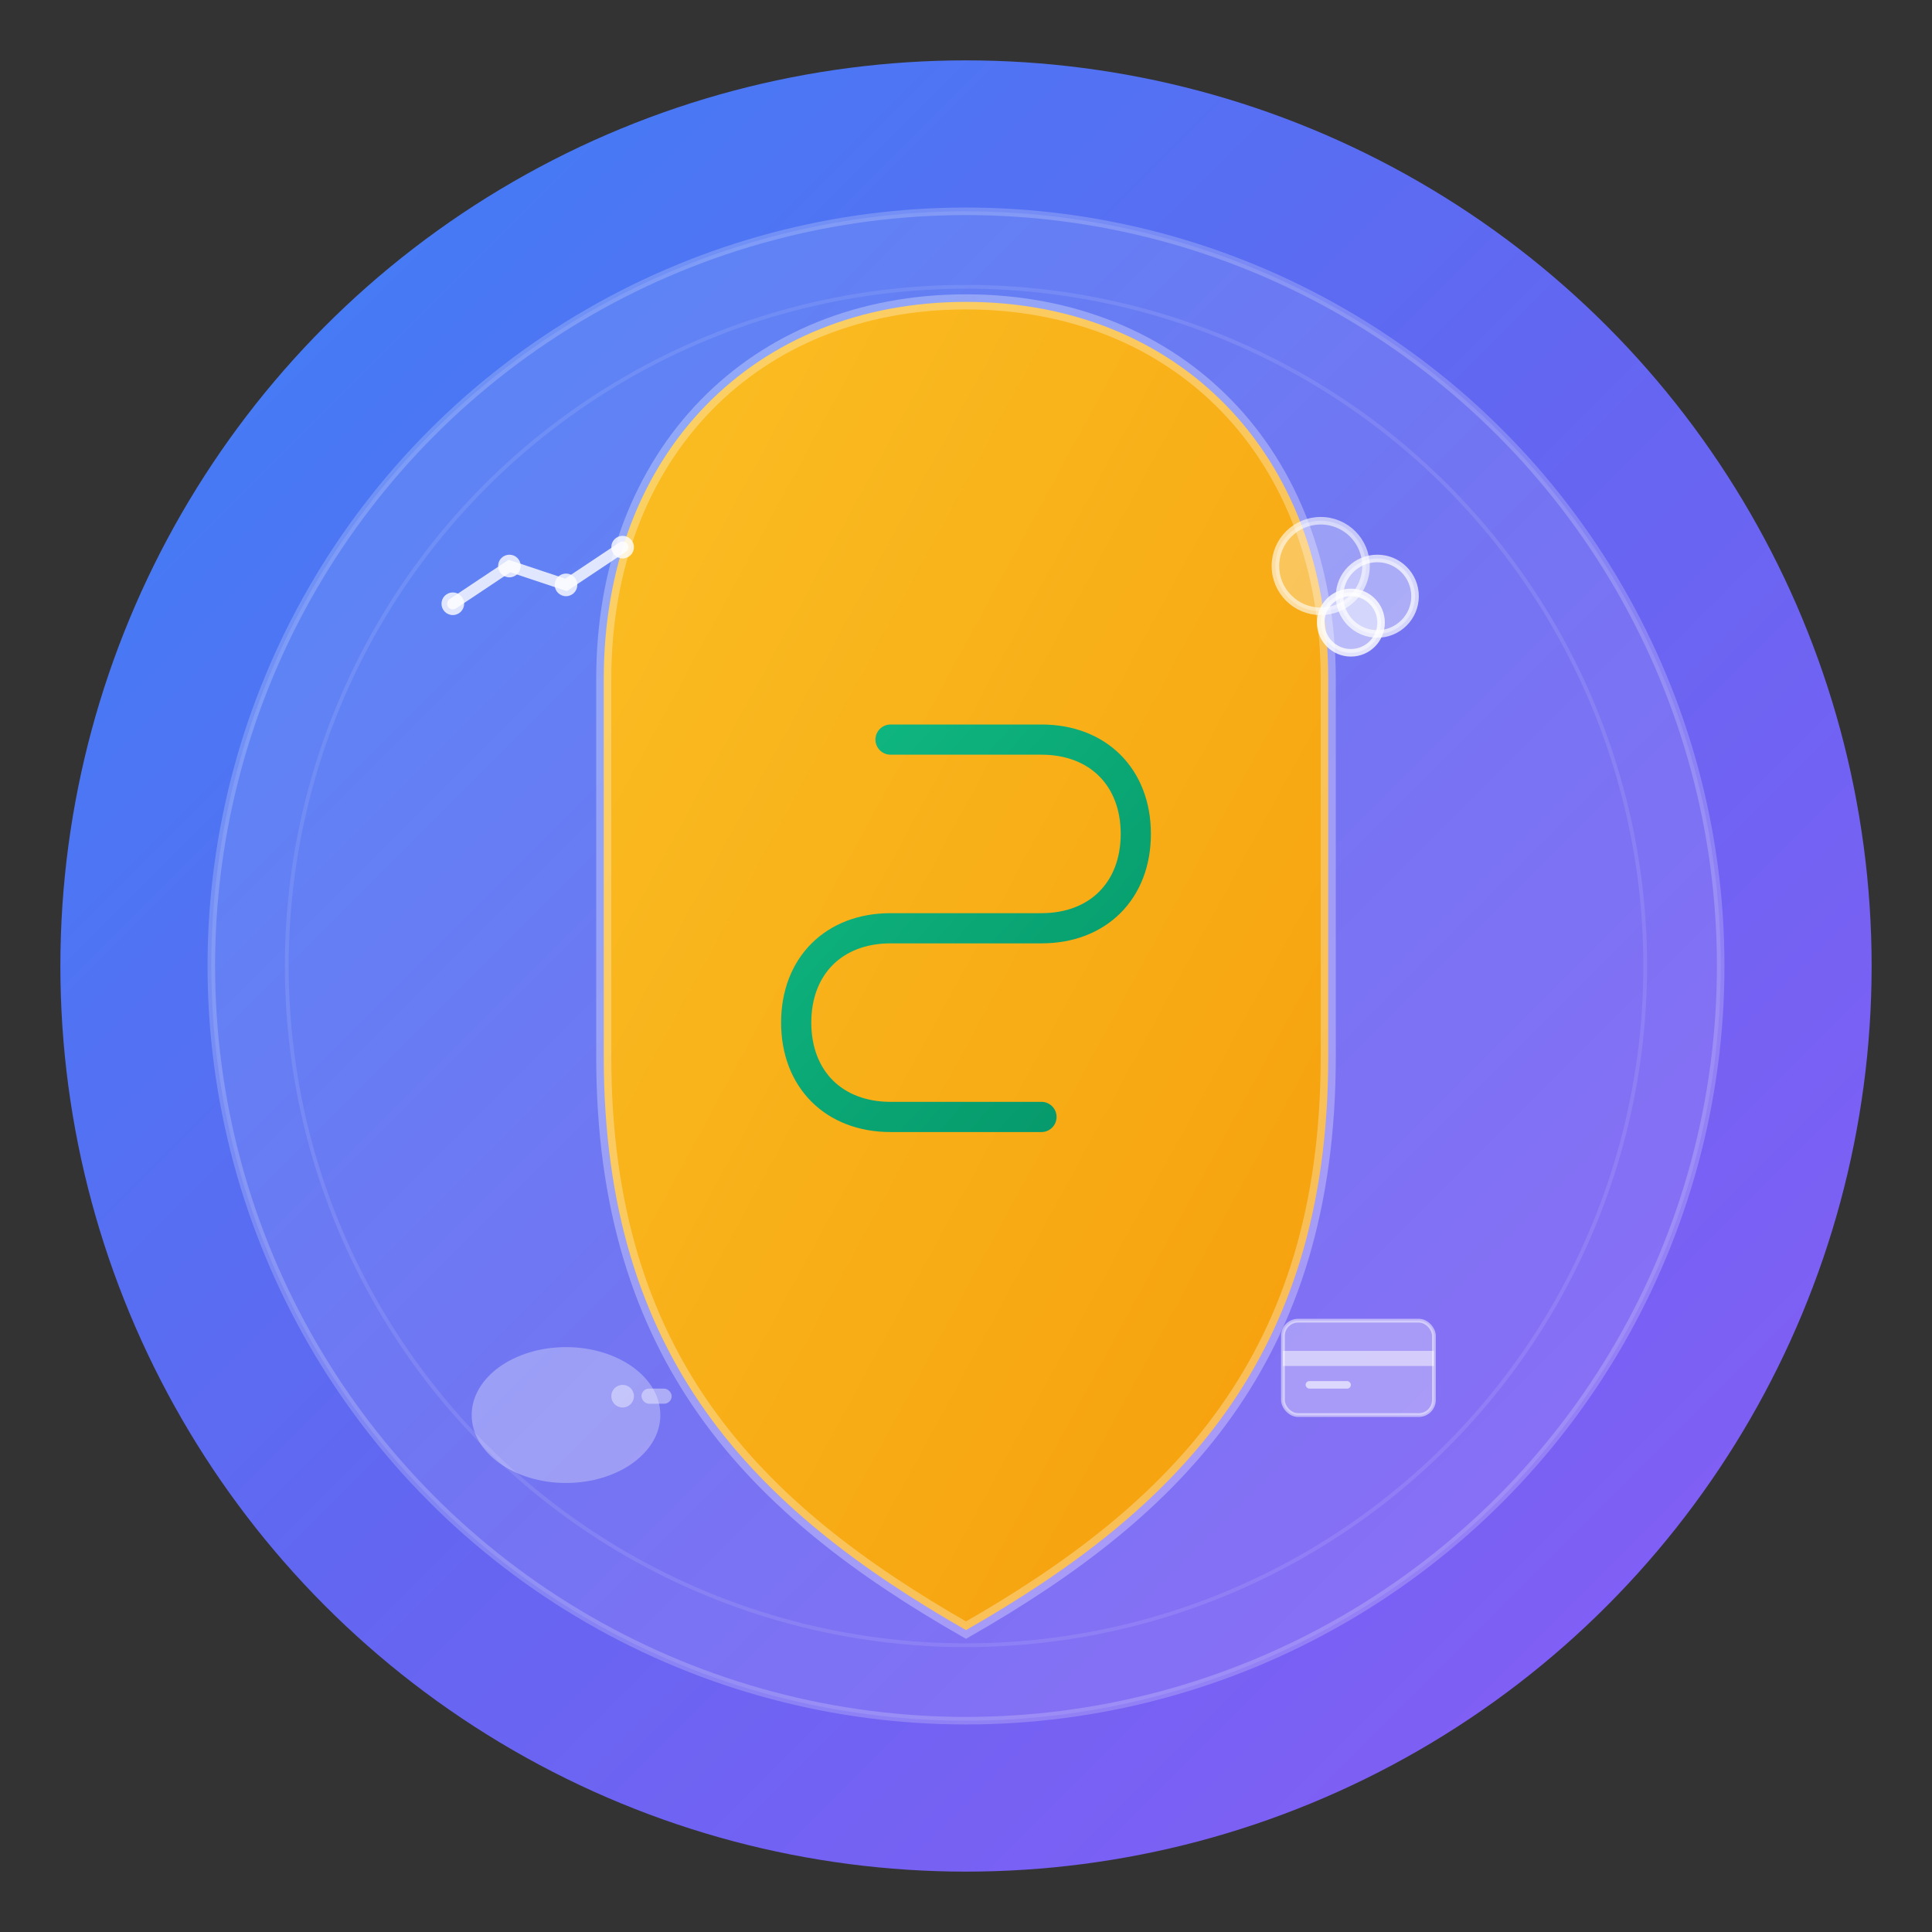 <svg width="512" height="512" viewBox="0 0 512 512" fill="none" xmlns="http://www.w3.org/2000/svg">
  <rect x="0" y="0" width="512" height="512" fill="#333333" stroke="none"/>
  <!-- Background with gradient -->
  <defs>
    <linearGradient id="bgGradient" x1="0%" y1="0%" x2="100%" y2="100%">
      <stop offset="0%" style="stop-color:#3B82F6;stop-opacity:1" />
      <stop offset="50%" style="stop-color:#6366F1;stop-opacity:1" />
      <stop offset="100%" style="stop-color:#8B5CF6;stop-opacity:1" />
    </linearGradient>
    <linearGradient id="shieldGradient" x1="0%" y1="0%" x2="100%" y2="100%">
      <stop offset="0%" style="stop-color:#FBBF24;stop-opacity:1" />
      <stop offset="100%" style="stop-color:#F59E0B;stop-opacity:1" />
    </linearGradient>
    <linearGradient id="dollarGradient" x1="0%" y1="0%" x2="100%" y2="100%">
      <stop offset="0%" style="stop-color:#10B981;stop-opacity:1" />
      <stop offset="100%" style="stop-color:#059669;stop-opacity:1" />
    </linearGradient>
  </defs>
  
  <!-- Main background circle -->
  <circle cx="256" cy="256" r="240" fill="url(#bgGradient)" />
  
  <!-- Inner circle for depth -->
  <circle cx="256" cy="256" r="200" fill="rgba(255,255,255,0.1)" />
  
  <!-- Shield symbol (protection/guardian) -->
  <path d="M256 80 C200 80, 160 120, 160 180 L160 280 C160 360, 200 400, 256 432 C312 400, 352 360, 352 280 L352 180 C352 120, 312 80, 256 80 Z" fill="url(#shieldGradient)" stroke="rgba(255,255,255,0.3)" stroke-width="4"/>
  
  <!-- Dollar sign in the center -->
  <g transform="translate(256, 256)">
    <!-- Dollar symbol -->
    <path d="M-20 -60 L20 -60 C35 -60, 45 -50, 45 -35 C45 -20, 35 -10, 20 -10 L-20 -10 C-35 -10, -45 0, -45 15 C-45 30, -35 40, -20 40 L20 40" 
          stroke="url(#dollarGradient)" stroke-width="8" stroke-linecap="round" fill="none"/>
    <line x1="0" y1="-80" x2="0" y2="-60" stroke="url(#dollarGradient)" stroke-width="8" stroke-linecap="round"/>
    <line x1="0" y1="40" x2="0" y2="60" stroke="url(#dollarGradient)" stroke-width="8" stroke-linecap="round"/>
  </g>
  
  <!-- Decorative elements - financial symbols -->
  <!-- Chart line (top left) -->
  <g transform="translate(120, 140)">
    <polyline points="0,20 15,10 30,15 45,5" stroke="rgba(255,255,255,0.8)" stroke-width="3" fill="none" stroke-linecap="round"/>
    <circle cx="0" cy="20" r="3" fill="rgba(255,255,255,0.8)"/>
    <circle cx="15" cy="10" r="3" fill="rgba(255,255,255,0.8)"/>
    <circle cx="30" cy="15" r="3" fill="rgba(255,255,255,0.8)"/>
    <circle cx="45" cy="5" r="3" fill="rgba(255,255,255,0.8)"/>
  </g>
  
  <!-- Coins (top right) -->
  <g transform="translate(350, 150)">
    <circle cx="0" cy="0" r="12" fill="rgba(255,255,255,0.3)" stroke="rgba(255,255,255,0.6)" stroke-width="2"/>
    <circle cx="15" cy="8" r="10" fill="rgba(255,255,255,0.4)" stroke="rgba(255,255,255,0.7)" stroke-width="2"/>
    <circle cx="8" cy="15" r="8" fill="rgba(255,255,255,0.5)" stroke="rgba(255,255,255,0.8)" stroke-width="2"/>
  </g>
  
  <!-- Piggy bank silhouette (bottom left) -->
  <g transform="translate(130, 360)">
    <ellipse cx="20" cy="15" rx="25" ry="18" fill="rgba(255,255,255,0.3)"/>
    <circle cx="35" cy="10" r="3" fill="rgba(255,255,255,0.4)"/>
    <rect x="40" y="8" width="8" height="4" rx="2" fill="rgba(255,255,255,0.4)"/>
  </g>
  
  <!-- Credit card (bottom right) -->
  <g transform="translate(340, 350)">
    <rect x="0" y="0" width="40" height="25" rx="4" fill="rgba(255,255,255,0.3)" stroke="rgba(255,255,255,0.5)" stroke-width="1"/>
    <rect x="0" y="8" width="40" height="4" fill="rgba(255,255,255,0.5)"/>
    <rect x="6" y="16" width="12" height="2" rx="1" fill="rgba(255,255,255,0.6)"/>
  </g>
  
  <!-- Glow effect around shield -->
  <circle cx="256" cy="256" r="200" fill="none" stroke="rgba(255,255,255,0.2)" stroke-width="2"/>
  <circle cx="256" cy="256" r="180" fill="none" stroke="rgba(255,255,255,0.1)" stroke-width="1"/>
</svg> 